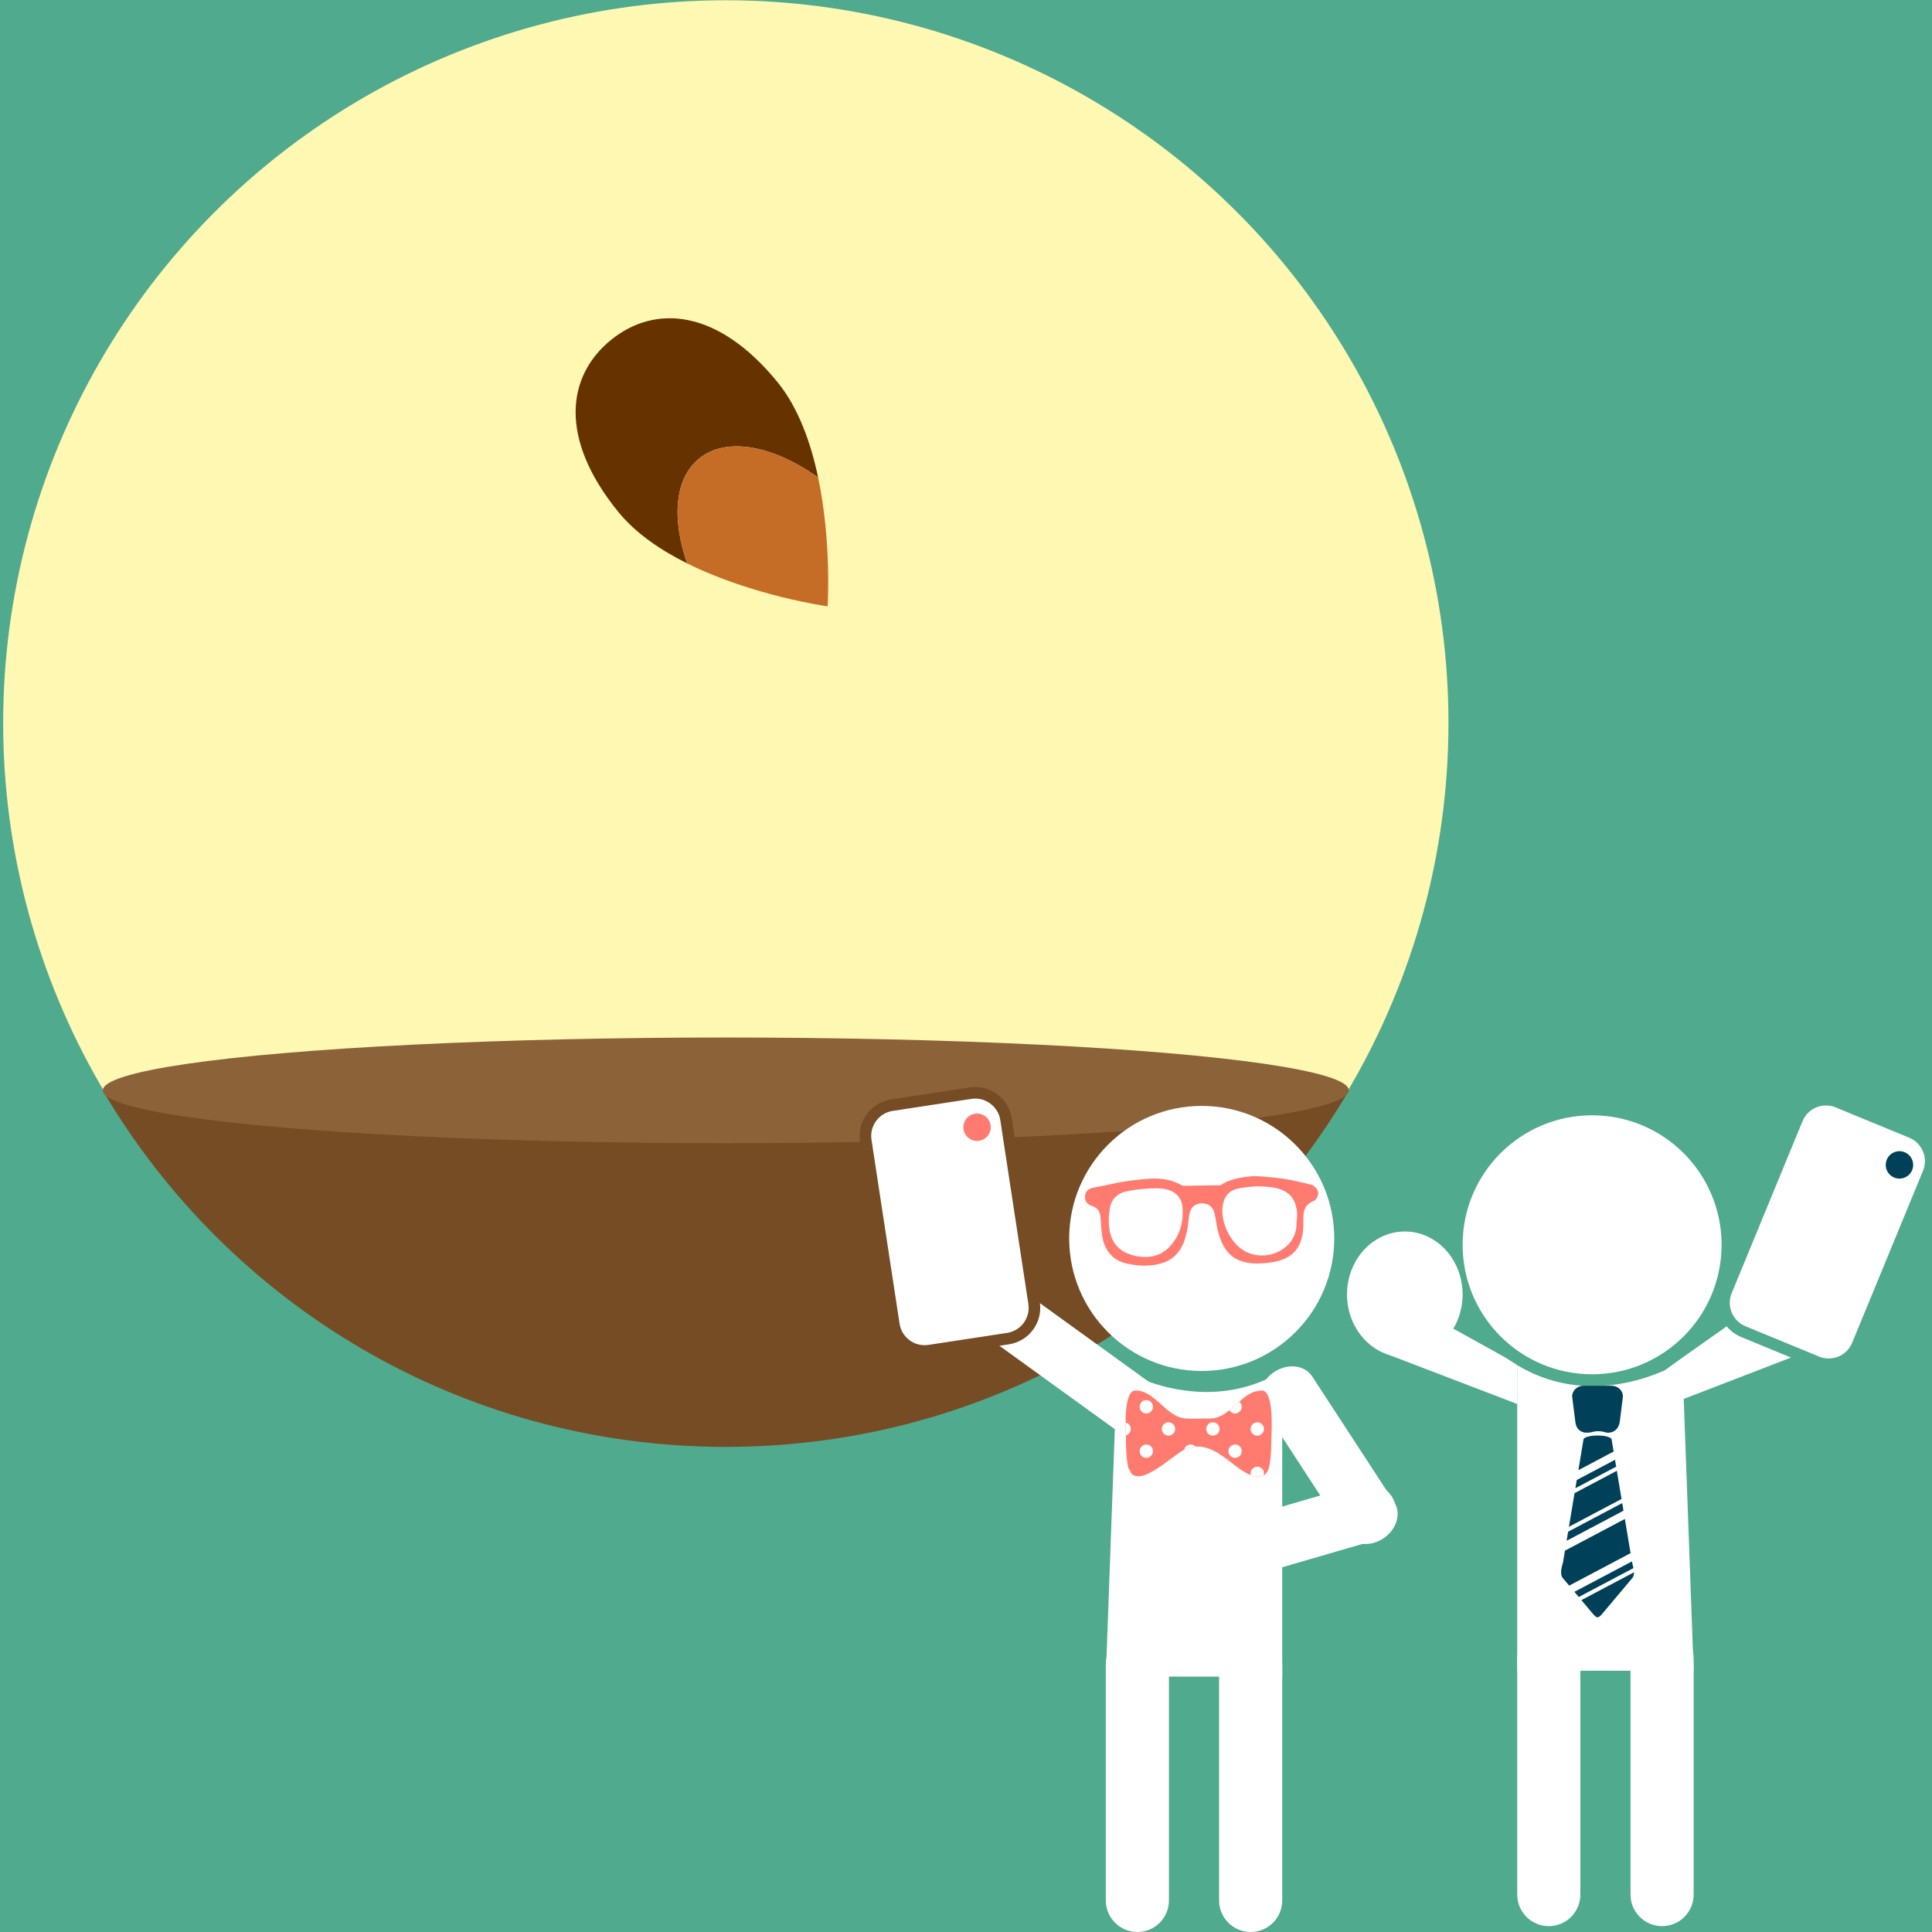 <?xml version="1.0" encoding="utf-8"?>
<!-- Generator: Adobe Illustrator 16.0.4, SVG Export Plug-In . SVG Version: 6.00 Build 0)  -->
<!DOCTYPE svg PUBLIC "-//W3C//DTD SVG 1.1//EN" "http://www.w3.org/Graphics/SVG/1.1/DTD/svg11.dtd">
<svg version="1.1" id="Layer_1" xmlns="http://www.w3.org/2000/svg" xmlns:xlink="http://www.w3.org/1999/xlink" x="0px" y="0px"
	 width="2000px" height="2000px" viewBox="0 0 2000 2000" enable-background="new 0 0 2000 2000" xml:space="preserve">
<g id="Layer_bg">
	<rect fill="#50AA8D" width="2000" height="2003"/>
	<g>
		<circle id="circle" fill="#FFF8B3" cx="751.359" cy="748.358" r="748.084"/>
		<g id="ground">
			<path fill="#754C24" d="M751.358,1497.806c274.729,0,514.862-147.806,644.94-368.806H106.418
				C236.495,1350,476.63,1497.806,751.358,1497.806z"/>
		</g>
		<ellipse id="ground-up" fill="#8C6239" cx="751.359" cy="1128.745" rx="644.94" ry="54.716"/>
	</g>
	<path fill="#663300" d="M723.664,474.754c28.281-23.023,76.654-13.575,123.27,19.532c-7.559-35.896-20.384-72.071-41.958-98.577
		c-61.977-76.125-127.107-80.738-172.644-43.67c-45.535,37.07-54.229,101.783,7.745,177.91
		c17.982,22.091,43.776,39.587,71.331,53.303C695.248,537.12,698.317,495.386,723.664,474.754z"/>
	<path fill="#C56D27" d="M846.934,494.286c-46.614-33.107-94.988-42.556-123.27-19.532c-25.347,20.632-28.416,62.366-12.256,108.497
		c67.407,33.56,145.355,44.474,145.355,44.474S861.085,561.49,846.934,494.286z"/>
</g>
<g id="Layer_1_1_">
	<g>
		<g>
			<circle fill="#FFFFFF" cx="1244.011" cy="1282.039" r="137.205"/>
			<path fill="#FFFFFF" d="M1163.946,1419.245c0,0,82.664,48.915,163.416,0v316.367h-182.647l11.543-316.367H1163.946
				L1163.946,1419.245z"/>
			<path fill="#FFFFFF" d="M1261.996,1967.32c0,18.054,14.626,32.68,32.68,32.68l0,0c18.061,0,32.688-14.626,32.688-32.68v-244.168
				c0-18.049-14.627-32.682-32.688-32.682l0,0c-18.054,0-32.68,14.632-32.68,32.682V1967.32z"/>
			<path fill="#FFFFFF" d="M1144.715,1967.32c0,18.054,14.638,32.68,32.69,32.68l0,0c18.05,0,32.676-14.626,32.676-32.68v-244.168
				c0-18.049-14.626-32.682-32.676-32.682l0,0c-18.054,0-32.69,14.632-32.69,32.682V1967.32z"/>
		</g>
		<path fill="#FFFFFF" d="M1207.789,1625.8c4.654,16,21.392,25.199,37.394,20.543l178.596-51.962
			c15.995-4.636,25.193-21.389,20.543-37.382l0,0c-4.659-16.007-21.395-25.2-37.395-20.543l-178.603,51.954
			C1212.328,1593.067,1203.129,1609.798,1207.789,1625.8L1207.789,1625.8z"/>
		<path fill="#FFFFFF" d="M1431.831,1592.691c13.964-9.104,19.1-25.932,11.479-37.609l-85-130.309
			c-7.612-11.667-25.095-13.751-39.043-4.646l0,0c-13.962,9.11-19.104,25.94-11.478,37.608l84.994,130.319
			C1400.396,1599.724,1417.879,1601.807,1431.831,1592.691L1431.831,1592.691z"/>
		<path fill="#FFFFFF" d="M1028.562,1351.564c9.761-13.511,26.812-17.837,38.113-9.668l126.102,91.129
			c11.291,8.16,12.537,25.72,2.775,39.218l0,0c-9.768,13.511-26.822,17.843-38.113,9.668l-126.111-91.122
			C1020.036,1382.63,1018.789,1365.069,1028.562,1351.564L1028.562,1351.564z"/>
		<g>
			<path fill="#FF7B70" d="M1165.509,1488.094c0.14,9.204,0.317,18.564,1.75,27.664c5.339,33.857,47.624-11.217,60.77-16.068
				c16.729-6.17,29.821,1.64,42.59,11.265c8.594,6.492,21.999,18.671,33.729,17.663c6.532-0.568,9.146-7.043,10.057-12.858
				c1.441-9.1,1.62-18.46,1.764-27.664c0.111-7.146,2.782-48.311-9.752-48.644c-20.33-0.551-31.601,27.437-52.043,28.96
				c-1.279,0.1-2.589,0.105-3.911,0.083c-7.619-0.101-15.619,0.464-23.167-0.083c-20.435-1.523-31.716-29.511-52.034-28.96
				C1162.72,1439.783,1165.395,1480.946,1165.509,1488.094"/>
			<g>
				<path fill="#FFFFFF" d="M1170.494,1524.46c-0.854-1.137-1.573-2.563-2.153-4.295
					C1169.524,1521.261,1170.306,1522.767,1170.494,1524.46z"/>
				<path fill="#FFFFFF" d="M1170.568,1479.265c0,3.191-2.18,5.851-5.123,6.636c-0.102-3.022-0.277-7.879-0.245-13.347
					C1168.271,1473.246,1170.568,1475.983,1170.568,1479.265z"/>
				<path fill="#FFFFFF" d="M1202.736,1479.265c0-3.807,3.085-6.894,6.892-6.894c3.81,0,6.894,3.087,6.894,6.894
					s-3.084,6.896-6.894,6.896C1205.821,1486.16,1202.736,1483.07,1202.736,1479.265z"/>
				<path fill="#FFFFFF" d="M1232.604,1495.348c2.009,0,3.798,0.873,5.059,2.239c-3.086,0.214-6.284,0.864-9.634,2.103
					c-0.637,0.234-1.359,0.59-2.125,1C1226.608,1497.632,1229.334,1495.348,1232.604,1495.348z"/>
				<path fill="#FFFFFF" d="M1186.653,1509.131c-3.804,0-6.895-3.085-6.895-6.89c0-3.81,3.091-6.895,6.895-6.895
					c3.808,0,6.892,3.085,6.892,6.895C1193.545,1506.046,1190.461,1509.131,1186.653,1509.131z"/>
				<path fill="#FFFFFF" d="M1193.404,1454.899c0.095,0.448,0.141,0.913,0.141,1.389c0,0.478-0.046,0.941-0.141,1.393
					c-0.641,3.141-3.419,5.502-6.751,5.502c-3.328,0-6.11-2.361-6.753-5.502c-0.095-0.45-0.142-0.915-0.142-1.393
					c0-0.476,0.047-0.938,0.142-1.389c0.643-3.144,3.425-5.505,6.753-5.505C1189.985,1449.395,1192.765,1451.757,1193.404,1454.899z
					"/>
				<circle fill="#FFFFFF" cx="1255.58" cy="1479.265" r="6.891"/>
				<circle fill="#FFFFFF" cx="1301.531" cy="1479.266" r="6.895"/>
				<path fill="#FFFFFF" d="M1304.395,1439.566c-0.875,0.402-1.839,0.641-2.862,0.641c-0.281,0-0.549-0.05-0.823-0.086
					C1301.904,1439.835,1303.134,1439.655,1304.395,1439.566z"/>
				<path fill="#FFFFFF" d="M1285.447,1502.241c0,3.805-3.084,6.89-6.893,6.89c-3.803,0-6.894-3.085-6.894-6.89
					c0-3.81,3.091-6.895,6.894-6.895C1282.363,1495.348,1285.447,1498.433,1285.447,1502.241z"/>
				<path fill="#FFFFFF" d="M1285.307,1454.899c0.094,0.448,0.142,0.913,0.142,1.389c0,0.478-0.048,0.941-0.142,1.393
					c-0.642,3.141-3.421,5.502-6.751,5.502c-2.489,0-4.653-1.336-5.864-3.313c3.474-2.798,6.82-5.924,10.198-8.897
					C1284.098,1451.955,1284.982,1453.314,1285.307,1454.899z"/>
				<path fill="#FFFFFF" d="M1304.347,1528.616c-3.069,0.266-6.256-0.388-9.439-1.599c-0.156-0.578-0.27-1.176-0.27-1.807
					c0-3.802,3.091-6.889,6.895-6.889c3.809,0,6.892,3.087,6.892,6.889c0,0.787-0.159,1.529-0.4,2.232
					C1306.954,1528.054,1305.759,1528.493,1304.347,1528.616z"/>
			</g>
		</g>
		<g>
			<path fill="#FF7B70" d="M1299.234,1217.505c3.562-0.019,19.777,1.296,29.449,2.715c9.736,1.432,19.134,4.072,28.723,6.15
				c2.954,0.641,6.567,4.717,7.191,7.77c0.549,2.709-1.922,8.087-4.302,8.976c-10.317,3.869-11.312,11.577-11.074,20.842
				c0.698,26.656-9.636,40.057-35.73,43.229c-28.842,3.51-46.312-3.967-53.245-35.122c-1.172-5.278-1.666-10.718-2.975-15.957
				c-1.672-6.753-6.058-10.605-13.299-10.387c-7.209,0.216-11.375,4.212-12.678,11.11c-0.828,4.341-1.1,8.789-1.76,13.167
				c-3.704,24.445-14.236,36.806-35.858,39.636c-8.807,1.152-18.277,0.387-26.997-1.541c-15.327-3.392-23.615-14.24-25.859-29.583
				c-0.854-5.823-1.075-11.743-1.465-17.63c-0.396-5.902-2.631-10.438-8.643-12.384c-5.058-1.636-8.084-5.125-7.562-10.413
				c0.565-5.691,4.526-7.959,10.1-8.889c11.86-1.976,23.522-5.32,35.431-6.756c18.205-2.2,36.713-5.509,54.113,4.308
				c1.726,0.976,4.24,0.748,6.393,0.729c9.817-0.084,19.637-0.273,29.455-0.467c1.934-0.039,4.369,0.446,5.697-0.521
				C1274.836,1218.835,1295.671,1217.528,1299.234,1217.505 M1300.464,1228.097c-6.183,0.429-12.804,0.968-19.246,2.356
				c-7.808,1.693-12.971,6.782-14.896,14.685c-4.393,17.995,7.083,42.479,23.575,50.705c22.573,11.255,52.566-3.418,52.271-29.284
				c-0.036-3.177,0.765-6.376,0.609-9.539c-0.786-16.123-8.227-24.729-24.237-27.601
				C1312.777,1228.388,1306.787,1228.157,1300.464,1228.097 M1188.656,1230.345c-8.297,0.784-16.705,1.231-24.644,3.519
				c-8.042,2.317-13.74,8.218-15.095,16.635c-4.839,30.2,5.609,47.316,31.471,50.474c11.335,1.386,21.737-1.63,29.76-9.79
				c11.188-11.377,15.226-25.813,13.929-41.346c-1.011-12.198-9.835-18.931-23.612-19.645
				C1196.548,1229.991,1192.6,1230.282,1188.656,1230.345L1188.656,1230.345"/>
		</g>
	</g>
	<g>
		<path fill="#FFFFFF" d="M1734.035,1413.179c0,0-82.664,48.917-163.405,0v316.367h182.636l-11.543-316.367H1734.035z"/>
		<path fill="#FFFFFF" d="M1635.995,1961.255c0,18.054-14.638,32.681-32.69,32.681l0,0c-18.048,0-32.675-14.627-32.675-32.681
			v-244.164c0-18.052,14.627-32.684,32.675-32.684l0,0c18.054,0,32.69,14.632,32.69,32.684V1961.255z"/>
		<path fill="#FFFFFF" d="M1753.266,1961.255c0,18.054-14.636,32.681-32.681,32.681l0,0c-18.047,0-32.685-14.627-32.685-32.681
			v-244.164c0-18.052,14.638-32.684,32.685-32.684l0,0c18.045,0,32.681,14.632,32.681,32.684V1961.255z"/>
		<path fill="#FFFFFF" d="M1782.186,1288.591c0,74.04-60.006,134.056-134.049,134.056c-74.032,0-134.048-60.016-134.048-134.056
			c0-74.033,60.016-134.05,134.048-134.05C1722.18,1154.541,1782.186,1214.558,1782.186,1288.591z"/>
		<polygon fill="#FFFFFF" points="1570.63,1453.401 1438.346,1402.77 1495.148,1370.266 1558.014,1405.118 1570.63,1413.179 		"/>
		<path fill="#FFFFFF" d="M1514.089,1339.979c0,35.979-26.79,65.14-59.822,65.14c-33.045,0-59.84-29.16-59.84-65.14
			c0-35.974,26.795-65.144,59.84-65.144C1487.299,1274.836,1514.089,1304.006,1514.089,1339.979z"/>
		<polygon fill="#FFFFFF" points="1729.398,1453.401 1858.463,1403.635 1795.238,1367.54 1742.005,1405.118 1723.57,1418.427 		"/>
		<path fill="#FFFFFF" d="M1785.939,1339.979c0,35.979,26.779,65.14,59.823,65.14c33.04,0,59.828-29.16,59.828-65.14
			c0-35.974-26.788-65.144-59.828-65.144C1812.72,1274.836,1785.939,1304.006,1785.939,1339.979z"/>
		<g>
			<g>
				<path fill="#004059" d="M1664.777,1483.126c6.601,0,10.985-4.607,11.956-11.062l3.315-26.516
					c0-6.107-5.349-11.059-11.947-11.059h-28.663c-6.602,0-11.955,4.951-11.955,11.059l3.323,26.516
					c0.828,7.22,5.349,11.062,11.948,11.062c5.067,0,6.179-1.54,11.71-1.54C1660.414,1481.586,1661.396,1483.126,1664.777,1483.126"
					/>
				<polygon fill="#004059" points="1679.311,1555.995 1623.312,1585.628 1621.744,1595.013 1680.624,1563.865 				"/>
				<polygon fill="#004059" points="1673.738,1522.562 1629.963,1545.724 1624.16,1580.521 1678.604,1551.721 				"/>
				<polyline fill="#004059" points="1632.224,1532.125 1630.812,1540.618 1673.029,1518.284 1671.842,1511.167 				"/>
				<path fill="#004059" d="M1618.024,1633.84l6.381,7.584l63.543-33.617l-5.896-35.39l-62.007,32.807l-2.021,12.095
					C1617.523,1619.786,1613.82,1629.277,1618.024,1633.84"/>
				<path fill="#004059" d="M1637.036,1656.446l12.121,14.405c4.204,4.555,5.042,4.555,9.246,0l31.127-37.013
					c1.542-1.667,2.007-3.896,1.959-6.204L1637.036,1656.446z"/>
				<path fill="#004059" d="M1670.414,1502.618l-2.197-13.167c-4.198-4.565-24.669-4.565-28.879,0l-5.41,32.47L1670.414,1502.618z"
					/>
				<path fill="#004059" d="M1689.53,1617.317l-0.156-0.959l-59.552,31.503l4.506,5.359l56.599-29.943
					C1690.405,1620.823,1689.698,1618.63,1689.53,1617.317"/>
			</g>
		</g>
	</g>
	<g>
		<path fill="#FFFFFF" stroke="#754C24" stroke-width="12" stroke-miterlimit="10" d="M1070.497,1348.979
			c2.688,17.604-9.41,34.06-27.01,36.746l-81.443,12.436c-17.613,2.688-34.062-9.407-36.749-27.014l-29.061-190.34
			c-2.688-17.604,9.401-34.059,27.015-36.746l81.443-12.434c17.6-2.688,34.059,9.406,36.745,27.012L1070.497,1348.979z"/>
		<path fill="#FF7A70" d="M1025.48,1164.753c1.184,7.747-4.14,14.988-11.878,16.169c-7.74,1.184-14.98-4.141-16.165-11.887
			c-1.183-7.743,4.142-14.981,11.884-16.166C1017.059,1151.688,1024.299,1157.012,1025.48,1164.753z"/>
	</g>
	<g>
		<path fill="#FFFFFF" stroke="#50AA8D" stroke-width="12" stroke-miterlimit="10" d="M1922.903,1392.329
			c-6.784,16.467-25.639,24.317-42.1,17.537l-76.177-31.381c-16.474-6.786-24.321-25.637-17.538-42.104l73.336-178.032
			c6.785-16.466,25.631-24.319,42.104-17.532l76.177,31.381c16.462,6.78,24.318,25.633,17.534,42.099L1922.903,1392.329z"/>
		<path fill="#004059" d="M1979.418,1211.3c-2.986,7.246-11.28,10.701-18.518,7.72c-7.242-2.982-10.696-11.277-7.713-18.522
			c2.983-7.243,11.278-10.696,18.521-7.716C1978.945,1195.763,1982.4,1204.059,1979.418,1211.3z"/>
	</g>
</g>
<g id="Layer_3">
</g>
</svg>

